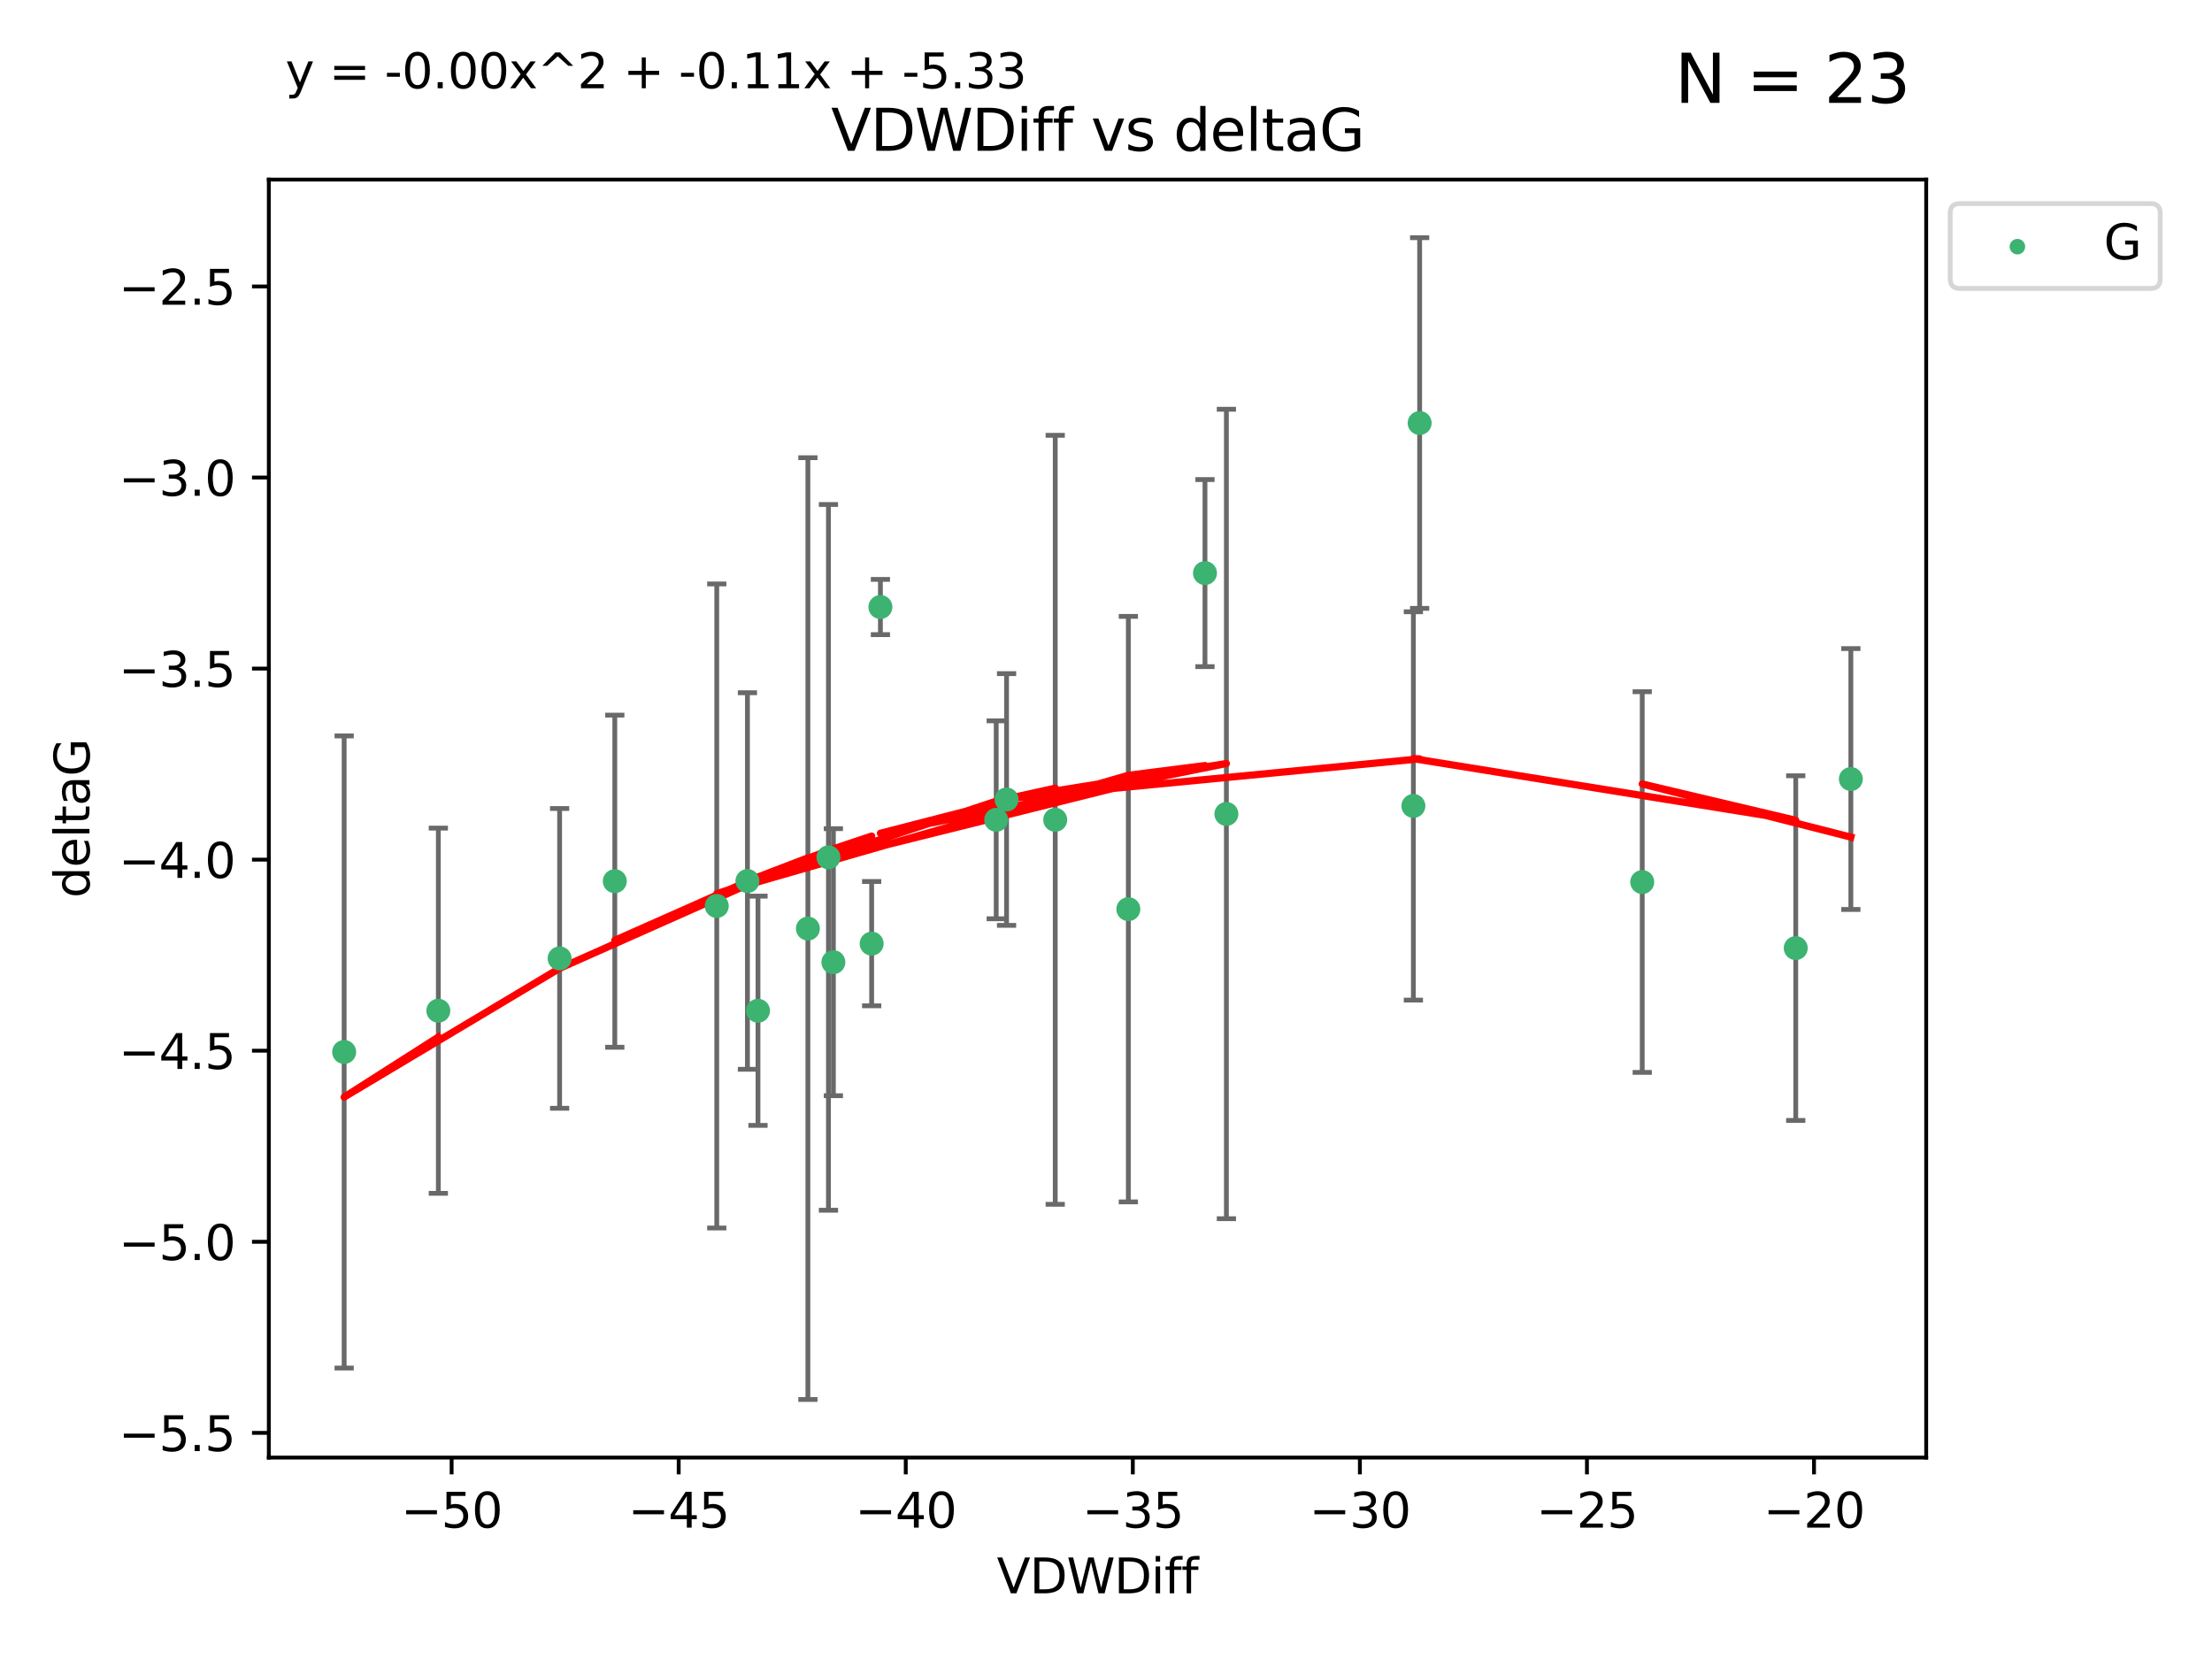 <?xml version="1.0" encoding="utf-8" standalone="no"?>
<!DOCTYPE svg PUBLIC "-//W3C//DTD SVG 1.1//EN"
  "http://www.w3.org/Graphics/SVG/1.1/DTD/svg11.dtd">
<svg xmlns:xlink="http://www.w3.org/1999/xlink" width="460.8pt" height="345.6pt" viewBox="0 0 460.8 345.6" xmlns="http://www.w3.org/2000/svg" version="1.1">
 <defs>
  <style type="text/css">*{stroke-linejoin: round; stroke-linecap: butt}</style>
 </defs>
 <g id="figure_1">
  <g id="patch_1">
   <path d="M 0 345.6 
L 460.8 345.6 
L 460.8 0 
L 0 0 
z
" style="fill: #ffffff"/>
  </g>
  <g id="axes_1">
   <g id="patch_2">
    <path d="M 56 303.64 
L 401.26 303.64 
L 401.26 37.411 
L 56 37.411 
z
" style="fill: #ffffff"/>
   </g>
   <g id="PathCollection_1">
    <defs>
     <path id="mee4b4e91f6" d="M 0 1.118 
C 0.297 1.118 0.581 1 0.791 0.791 
C 1 0.581 1.118 0.297 1.118 0 
C 1.118 -0.297 1 -0.581 0.791 -0.791 
C 0.581 -1 0.297 -1.118 0 -1.118 
C -0.297 -1.118 -0.581 -1 -0.791 -0.791 
C -1 -0.581 -1.118 -0.297 -1.118 0 
C -1.118 0.297 -1 0.581 -0.791 0.791 
C -0.581 1 -0.297 1.118 0 1.118 
z
" style="stroke: #3cb371"/>
    </defs>
    <g clip-path="url(#p813e946216)">
     <use xlink:href="#mee4b4e91f6" x="91.314" y="210.553" style="fill: #3cb371; stroke: #3cb371"/>
     <use xlink:href="#mee4b4e91f6" x="71.694" y="219.147" style="fill: #3cb371; stroke: #3cb371"/>
     <use xlink:href="#mee4b4e91f6" x="116.579" y="199.653" style="fill: #3cb371; stroke: #3cb371"/>
     <use xlink:href="#mee4b4e91f6" x="168.301" y="193.442" style="fill: #3cb371; stroke: #3cb371"/>
     <use xlink:href="#mee4b4e91f6" x="155.704" y="183.533" style="fill: #3cb371; stroke: #3cb371"/>
     <use xlink:href="#mee4b4e91f6" x="172.581" y="178.6" style="fill: #3cb371; stroke: #3cb371"/>
     <use xlink:href="#mee4b4e91f6" x="181.582" y="196.578" style="fill: #3cb371; stroke: #3cb371"/>
     <use xlink:href="#mee4b4e91f6" x="173.608" y="200.442" style="fill: #3cb371; stroke: #3cb371"/>
     <use xlink:href="#mee4b4e91f6" x="128.072" y="183.566" style="fill: #3cb371; stroke: #3cb371"/>
     <use xlink:href="#mee4b4e91f6" x="157.904" y="210.557" style="fill: #3cb371; stroke: #3cb371"/>
     <use xlink:href="#mee4b4e91f6" x="251.019" y="119.385" style="fill: #3cb371; stroke: #3cb371"/>
     <use xlink:href="#mee4b4e91f6" x="235.054" y="189.389" style="fill: #3cb371; stroke: #3cb371"/>
     <use xlink:href="#mee4b4e91f6" x="149.316" y="188.732" style="fill: #3cb371; stroke: #3cb371"/>
     <use xlink:href="#mee4b4e91f6" x="207.528" y="170.784" style="fill: #3cb371; stroke: #3cb371"/>
     <use xlink:href="#mee4b4e91f6" x="219.823" y="170.782" style="fill: #3cb371; stroke: #3cb371"/>
     <use xlink:href="#mee4b4e91f6" x="183.406" y="126.453" style="fill: #3cb371; stroke: #3cb371"/>
     <use xlink:href="#mee4b4e91f6" x="255.479" y="169.564" style="fill: #3cb371; stroke: #3cb371"/>
     <use xlink:href="#mee4b4e91f6" x="209.684" y="166.548" style="fill: #3cb371; stroke: #3cb371"/>
     <use xlink:href="#mee4b4e91f6" x="295.737" y="88.122" style="fill: #3cb371; stroke: #3cb371"/>
     <use xlink:href="#mee4b4e91f6" x="294.433" y="167.89" style="fill: #3cb371; stroke: #3cb371"/>
     <use xlink:href="#mee4b4e91f6" x="374.085" y="197.506" style="fill: #3cb371; stroke: #3cb371"/>
     <use xlink:href="#mee4b4e91f6" x="342.107" y="183.749" style="fill: #3cb371; stroke: #3cb371"/>
     <use xlink:href="#mee4b4e91f6" x="385.566" y="162.287" style="fill: #3cb371; stroke: #3cb371"/>
    </g>
   </g>
   <g id="matplotlib.axis_1">
    <g id="xtick_1">
     <g id="line2d_1">
      <defs>
       <path id="m0376e45522" d="M 0 0 
L 0 3.5 
" style="stroke: #000000; stroke-width: 0.8"/>
      </defs>
      <g>
       <use xlink:href="#m0376e45522" x="94.081" y="303.64" style="stroke: #000000; stroke-width: 0.8"/>
      </g>
     </g>
     <g id="text_1">
      <!-- −50 -->
      <g transform="translate(83.528 318.238)scale(0.1 -0.1)">
       <defs>
        <path id="DejaVuSans-2212" d="M 678 2272 
L 4684 2272 
L 4684 1741 
L 678 1741 
L 678 2272 
z
" transform="scale(0.016)"/>
        <path id="DejaVuSans-35" d="M 691 4666 
L 3169 4666 
L 3169 4134 
L 1269 4134 
L 1269 2991 
Q 1406 3038 1543 3061 
Q 1681 3084 1819 3084 
Q 2600 3084 3056 2656 
Q 3513 2228 3513 1497 
Q 3513 744 3044 326 
Q 2575 -91 1722 -91 
Q 1428 -91 1123 -41 
Q 819 9 494 109 
L 494 744 
Q 775 591 1075 516 
Q 1375 441 1709 441 
Q 2250 441 2565 725 
Q 2881 1009 2881 1497 
Q 2881 1984 2565 2268 
Q 2250 2553 1709 2553 
Q 1456 2553 1204 2497 
Q 953 2441 691 2322 
L 691 4666 
z
" transform="scale(0.016)"/>
        <path id="DejaVuSans-30" d="M 2034 4250 
Q 1547 4250 1301 3770 
Q 1056 3291 1056 2328 
Q 1056 1369 1301 889 
Q 1547 409 2034 409 
Q 2525 409 2770 889 
Q 3016 1369 3016 2328 
Q 3016 3291 2770 3770 
Q 2525 4250 2034 4250 
z
M 2034 4750 
Q 2819 4750 3233 4129 
Q 3647 3509 3647 2328 
Q 3647 1150 3233 529 
Q 2819 -91 2034 -91 
Q 1250 -91 836 529 
Q 422 1150 422 2328 
Q 422 3509 836 4129 
Q 1250 4750 2034 4750 
z
" transform="scale(0.016)"/>
       </defs>
       <use xlink:href="#DejaVuSans-2212"/>
       <use xlink:href="#DejaVuSans-35" x="83.789"/>
       <use xlink:href="#DejaVuSans-30" x="147.412"/>
      </g>
     </g>
    </g>
    <g id="xtick_2">
     <g id="line2d_2">
      <g>
       <use xlink:href="#m0376e45522" x="141.383" y="303.64" style="stroke: #000000; stroke-width: 0.8"/>
      </g>
     </g>
     <g id="text_2">
      <!-- −45 -->
      <g transform="translate(130.83 318.238)scale(0.1 -0.1)">
       <defs>
        <path id="DejaVuSans-34" d="M 2419 4116 
L 825 1625 
L 2419 1625 
L 2419 4116 
z
M 2253 4666 
L 3047 4666 
L 3047 1625 
L 3713 1625 
L 3713 1100 
L 3047 1100 
L 3047 0 
L 2419 0 
L 2419 1100 
L 313 1100 
L 313 1709 
L 2253 4666 
z
" transform="scale(0.016)"/>
       </defs>
       <use xlink:href="#DejaVuSans-2212"/>
       <use xlink:href="#DejaVuSans-34" x="83.789"/>
       <use xlink:href="#DejaVuSans-35" x="147.412"/>
      </g>
     </g>
    </g>
    <g id="xtick_3">
     <g id="line2d_3">
      <g>
       <use xlink:href="#m0376e45522" x="188.685" y="303.64" style="stroke: #000000; stroke-width: 0.8"/>
      </g>
     </g>
     <g id="text_3">
      <!-- −40 -->
      <g transform="translate(178.132 318.238)scale(0.1 -0.1)">
       <use xlink:href="#DejaVuSans-2212"/>
       <use xlink:href="#DejaVuSans-34" x="83.789"/>
       <use xlink:href="#DejaVuSans-30" x="147.412"/>
      </g>
     </g>
    </g>
    <g id="xtick_4">
     <g id="line2d_4">
      <g>
       <use xlink:href="#m0376e45522" x="235.987" y="303.64" style="stroke: #000000; stroke-width: 0.8"/>
      </g>
     </g>
     <g id="text_4">
      <!-- −35 -->
      <g transform="translate(225.435 318.238)scale(0.1 -0.1)">
       <defs>
        <path id="DejaVuSans-33" d="M 2597 2516 
Q 3050 2419 3304 2112 
Q 3559 1806 3559 1356 
Q 3559 666 3084 287 
Q 2609 -91 1734 -91 
Q 1441 -91 1130 -33 
Q 819 25 488 141 
L 488 750 
Q 750 597 1062 519 
Q 1375 441 1716 441 
Q 2309 441 2620 675 
Q 2931 909 2931 1356 
Q 2931 1769 2642 2001 
Q 2353 2234 1838 2234 
L 1294 2234 
L 1294 2753 
L 1863 2753 
Q 2328 2753 2575 2939 
Q 2822 3125 2822 3475 
Q 2822 3834 2567 4026 
Q 2313 4219 1838 4219 
Q 1578 4219 1281 4162 
Q 984 4106 628 3988 
L 628 4550 
Q 988 4650 1302 4700 
Q 1616 4750 1894 4750 
Q 2613 4750 3031 4423 
Q 3450 4097 3450 3541 
Q 3450 3153 3228 2886 
Q 3006 2619 2597 2516 
z
" transform="scale(0.016)"/>
       </defs>
       <use xlink:href="#DejaVuSans-2212"/>
       <use xlink:href="#DejaVuSans-33" x="83.789"/>
       <use xlink:href="#DejaVuSans-35" x="147.412"/>
      </g>
     </g>
    </g>
    <g id="xtick_5">
     <g id="line2d_5">
      <g>
       <use xlink:href="#m0376e45522" x="283.289" y="303.64" style="stroke: #000000; stroke-width: 0.8"/>
      </g>
     </g>
     <g id="text_5">
      <!-- −30 -->
      <g transform="translate(272.737 318.238)scale(0.1 -0.1)">
       <use xlink:href="#DejaVuSans-2212"/>
       <use xlink:href="#DejaVuSans-33" x="83.789"/>
       <use xlink:href="#DejaVuSans-30" x="147.412"/>
      </g>
     </g>
    </g>
    <g id="xtick_6">
     <g id="line2d_6">
      <g>
       <use xlink:href="#m0376e45522" x="330.591" y="303.64" style="stroke: #000000; stroke-width: 0.8"/>
      </g>
     </g>
     <g id="text_6">
      <!-- −25 -->
      <g transform="translate(320.039 318.238)scale(0.1 -0.1)">
       <defs>
        <path id="DejaVuSans-32" d="M 1228 531 
L 3431 531 
L 3431 0 
L 469 0 
L 469 531 
Q 828 903 1448 1529 
Q 2069 2156 2228 2338 
Q 2531 2678 2651 2914 
Q 2772 3150 2772 3378 
Q 2772 3750 2511 3984 
Q 2250 4219 1831 4219 
Q 1534 4219 1204 4116 
Q 875 4013 500 3803 
L 500 4441 
Q 881 4594 1212 4672 
Q 1544 4750 1819 4750 
Q 2544 4750 2975 4387 
Q 3406 4025 3406 3419 
Q 3406 3131 3298 2873 
Q 3191 2616 2906 2266 
Q 2828 2175 2409 1742 
Q 1991 1309 1228 531 
z
" transform="scale(0.016)"/>
       </defs>
       <use xlink:href="#DejaVuSans-2212"/>
       <use xlink:href="#DejaVuSans-32" x="83.789"/>
       <use xlink:href="#DejaVuSans-35" x="147.412"/>
      </g>
     </g>
    </g>
    <g id="xtick_7">
     <g id="line2d_7">
      <g>
       <use xlink:href="#m0376e45522" x="377.893" y="303.64" style="stroke: #000000; stroke-width: 0.8"/>
      </g>
     </g>
     <g id="text_7">
      <!-- −20 -->
      <g transform="translate(367.341 318.238)scale(0.1 -0.1)">
       <use xlink:href="#DejaVuSans-2212"/>
       <use xlink:href="#DejaVuSans-32" x="83.789"/>
       <use xlink:href="#DejaVuSans-30" x="147.412"/>
      </g>
     </g>
    </g>
    <g id="text_8">
     <!-- VDWDiff -->
     <g transform="translate(207.657 331.917)scale(0.1 -0.1)">
      <defs>
       <path id="DejaVuSans-56" d="M 1831 0 
L 50 4666 
L 709 4666 
L 2188 738 
L 3669 4666 
L 4325 4666 
L 2547 0 
L 1831 0 
z
" transform="scale(0.016)"/>
       <path id="DejaVuSans-44" d="M 1259 4147 
L 1259 519 
L 2022 519 
Q 2988 519 3436 956 
Q 3884 1394 3884 2338 
Q 3884 3275 3436 3711 
Q 2988 4147 2022 4147 
L 1259 4147 
z
M 628 4666 
L 1925 4666 
Q 3281 4666 3915 4102 
Q 4550 3538 4550 2338 
Q 4550 1131 3912 565 
Q 3275 0 1925 0 
L 628 0 
L 628 4666 
z
" transform="scale(0.016)"/>
       <path id="DejaVuSans-57" d="M 213 4666 
L 850 4666 
L 1831 722 
L 2809 4666 
L 3519 4666 
L 4500 722 
L 5478 4666 
L 6119 4666 
L 4947 0 
L 4153 0 
L 3169 4050 
L 2175 0 
L 1381 0 
L 213 4666 
z
" transform="scale(0.016)"/>
       <path id="DejaVuSans-69" d="M 603 3500 
L 1178 3500 
L 1178 0 
L 603 0 
L 603 3500 
z
M 603 4863 
L 1178 4863 
L 1178 4134 
L 603 4134 
L 603 4863 
z
" transform="scale(0.016)"/>
       <path id="DejaVuSans-66" d="M 2375 4863 
L 2375 4384 
L 1825 4384 
Q 1516 4384 1395 4259 
Q 1275 4134 1275 3809 
L 1275 3500 
L 2222 3500 
L 2222 3053 
L 1275 3053 
L 1275 0 
L 697 0 
L 697 3053 
L 147 3053 
L 147 3500 
L 697 3500 
L 697 3744 
Q 697 4328 969 4595 
Q 1241 4863 1831 4863 
L 2375 4863 
z
" transform="scale(0.016)"/>
      </defs>
      <use xlink:href="#DejaVuSans-56"/>
      <use xlink:href="#DejaVuSans-44" x="68.408"/>
      <use xlink:href="#DejaVuSans-57" x="145.41"/>
      <use xlink:href="#DejaVuSans-44" x="244.287"/>
      <use xlink:href="#DejaVuSans-69" x="321.289"/>
      <use xlink:href="#DejaVuSans-66" x="349.072"/>
      <use xlink:href="#DejaVuSans-66" x="384.277"/>
     </g>
    </g>
   </g>
   <g id="matplotlib.axis_2">
    <g id="ytick_1">
     <g id="line2d_8">
      <defs>
       <path id="m9ec5a95dda" d="M 0 0 
L -3.5 0 
" style="stroke: #000000; stroke-width: 0.8"/>
      </defs>
      <g>
       <use xlink:href="#m9ec5a95dda" x="56" y="298.489" style="stroke: #000000; stroke-width: 0.8"/>
      </g>
     </g>
     <g id="text_9">
      <!-- −5.5 -->
      <g transform="translate(24.717 302.288)scale(0.1 -0.1)">
       <defs>
        <path id="DejaVuSans-2e" d="M 684 794 
L 1344 794 
L 1344 0 
L 684 0 
L 684 794 
z
" transform="scale(0.016)"/>
       </defs>
       <use xlink:href="#DejaVuSans-2212"/>
       <use xlink:href="#DejaVuSans-35" x="83.789"/>
       <use xlink:href="#DejaVuSans-2e" x="147.412"/>
       <use xlink:href="#DejaVuSans-35" x="179.199"/>
      </g>
     </g>
    </g>
    <g id="ytick_2">
     <g id="line2d_9">
      <g>
       <use xlink:href="#m9ec5a95dda" x="56" y="258.687" style="stroke: #000000; stroke-width: 0.8"/>
      </g>
     </g>
     <g id="text_10">
      <!-- −5.0 -->
      <g transform="translate(24.717 262.486)scale(0.1 -0.1)">
       <use xlink:href="#DejaVuSans-2212"/>
       <use xlink:href="#DejaVuSans-35" x="83.789"/>
       <use xlink:href="#DejaVuSans-2e" x="147.412"/>
       <use xlink:href="#DejaVuSans-30" x="179.199"/>
      </g>
     </g>
    </g>
    <g id="ytick_3">
     <g id="line2d_10">
      <g>
       <use xlink:href="#m9ec5a95dda" x="56" y="218.885" style="stroke: #000000; stroke-width: 0.8"/>
      </g>
     </g>
     <g id="text_11">
      <!-- −4.5 -->
      <g transform="translate(24.717 222.684)scale(0.1 -0.1)">
       <use xlink:href="#DejaVuSans-2212"/>
       <use xlink:href="#DejaVuSans-34" x="83.789"/>
       <use xlink:href="#DejaVuSans-2e" x="147.412"/>
       <use xlink:href="#DejaVuSans-35" x="179.199"/>
      </g>
     </g>
    </g>
    <g id="ytick_4">
     <g id="line2d_11">
      <g>
       <use xlink:href="#m9ec5a95dda" x="56" y="179.083" style="stroke: #000000; stroke-width: 0.8"/>
      </g>
     </g>
     <g id="text_12">
      <!-- −4.0 -->
      <g transform="translate(24.717 182.882)scale(0.1 -0.1)">
       <use xlink:href="#DejaVuSans-2212"/>
       <use xlink:href="#DejaVuSans-34" x="83.789"/>
       <use xlink:href="#DejaVuSans-2e" x="147.412"/>
       <use xlink:href="#DejaVuSans-30" x="179.199"/>
      </g>
     </g>
    </g>
    <g id="ytick_5">
     <g id="line2d_12">
      <g>
       <use xlink:href="#m9ec5a95dda" x="56" y="139.281" style="stroke: #000000; stroke-width: 0.8"/>
      </g>
     </g>
     <g id="text_13">
      <!-- −3.5 -->
      <g transform="translate(24.717 143.08)scale(0.1 -0.1)">
       <use xlink:href="#DejaVuSans-2212"/>
       <use xlink:href="#DejaVuSans-33" x="83.789"/>
       <use xlink:href="#DejaVuSans-2e" x="147.412"/>
       <use xlink:href="#DejaVuSans-35" x="179.199"/>
      </g>
     </g>
    </g>
    <g id="ytick_6">
     <g id="line2d_13">
      <g>
       <use xlink:href="#m9ec5a95dda" x="56" y="99.479" style="stroke: #000000; stroke-width: 0.8"/>
      </g>
     </g>
     <g id="text_14">
      <!-- −3.0 -->
      <g transform="translate(24.717 103.278)scale(0.1 -0.1)">
       <use xlink:href="#DejaVuSans-2212"/>
       <use xlink:href="#DejaVuSans-33" x="83.789"/>
       <use xlink:href="#DejaVuSans-2e" x="147.412"/>
       <use xlink:href="#DejaVuSans-30" x="179.199"/>
      </g>
     </g>
    </g>
    <g id="ytick_7">
     <g id="line2d_14">
      <g>
       <use xlink:href="#m9ec5a95dda" x="56" y="59.677" style="stroke: #000000; stroke-width: 0.8"/>
      </g>
     </g>
     <g id="text_15">
      <!-- −2.5 -->
      <g transform="translate(24.717 63.476)scale(0.1 -0.1)">
       <use xlink:href="#DejaVuSans-2212"/>
       <use xlink:href="#DejaVuSans-32" x="83.789"/>
       <use xlink:href="#DejaVuSans-2e" x="147.412"/>
       <use xlink:href="#DejaVuSans-35" x="179.199"/>
      </g>
     </g>
    </g>
    <g id="text_16">
     <!-- deltaG -->
     <g transform="translate(18.637 187.064)rotate(-90)scale(0.1 -0.1)">
      <defs>
       <path id="DejaVuSans-64" d="M 2906 2969 
L 2906 4863 
L 3481 4863 
L 3481 0 
L 2906 0 
L 2906 525 
Q 2725 213 2448 61 
Q 2172 -91 1784 -91 
Q 1150 -91 751 415 
Q 353 922 353 1747 
Q 353 2572 751 3078 
Q 1150 3584 1784 3584 
Q 2172 3584 2448 3432 
Q 2725 3281 2906 2969 
z
M 947 1747 
Q 947 1113 1208 752 
Q 1469 391 1925 391 
Q 2381 391 2643 752 
Q 2906 1113 2906 1747 
Q 2906 2381 2643 2742 
Q 2381 3103 1925 3103 
Q 1469 3103 1208 2742 
Q 947 2381 947 1747 
z
" transform="scale(0.016)"/>
       <path id="DejaVuSans-65" d="M 3597 1894 
L 3597 1613 
L 953 1613 
Q 991 1019 1311 708 
Q 1631 397 2203 397 
Q 2534 397 2845 478 
Q 3156 559 3463 722 
L 3463 178 
Q 3153 47 2828 -22 
Q 2503 -91 2169 -91 
Q 1331 -91 842 396 
Q 353 884 353 1716 
Q 353 2575 817 3079 
Q 1281 3584 2069 3584 
Q 2775 3584 3186 3129 
Q 3597 2675 3597 1894 
z
M 3022 2063 
Q 3016 2534 2758 2815 
Q 2500 3097 2075 3097 
Q 1594 3097 1305 2825 
Q 1016 2553 972 2059 
L 3022 2063 
z
" transform="scale(0.016)"/>
       <path id="DejaVuSans-6c" d="M 603 4863 
L 1178 4863 
L 1178 0 
L 603 0 
L 603 4863 
z
" transform="scale(0.016)"/>
       <path id="DejaVuSans-74" d="M 1172 4494 
L 1172 3500 
L 2356 3500 
L 2356 3053 
L 1172 3053 
L 1172 1153 
Q 1172 725 1289 603 
Q 1406 481 1766 481 
L 2356 481 
L 2356 0 
L 1766 0 
Q 1100 0 847 248 
Q 594 497 594 1153 
L 594 3053 
L 172 3053 
L 172 3500 
L 594 3500 
L 594 4494 
L 1172 4494 
z
" transform="scale(0.016)"/>
       <path id="DejaVuSans-61" d="M 2194 1759 
Q 1497 1759 1228 1600 
Q 959 1441 959 1056 
Q 959 750 1161 570 
Q 1363 391 1709 391 
Q 2188 391 2477 730 
Q 2766 1069 2766 1631 
L 2766 1759 
L 2194 1759 
z
M 3341 1997 
L 3341 0 
L 2766 0 
L 2766 531 
Q 2569 213 2275 61 
Q 1981 -91 1556 -91 
Q 1019 -91 701 211 
Q 384 513 384 1019 
Q 384 1609 779 1909 
Q 1175 2209 1959 2209 
L 2766 2209 
L 2766 2266 
Q 2766 2663 2505 2880 
Q 2244 3097 1772 3097 
Q 1472 3097 1187 3025 
Q 903 2953 641 2809 
L 641 3341 
Q 956 3463 1253 3523 
Q 1550 3584 1831 3584 
Q 2591 3584 2966 3190 
Q 3341 2797 3341 1997 
z
" transform="scale(0.016)"/>
       <path id="DejaVuSans-47" d="M 3809 666 
L 3809 1919 
L 2778 1919 
L 2778 2438 
L 4434 2438 
L 4434 434 
Q 4069 175 3628 42 
Q 3188 -91 2688 -91 
Q 1594 -91 976 548 
Q 359 1188 359 2328 
Q 359 3472 976 4111 
Q 1594 4750 2688 4750 
Q 3144 4750 3555 4637 
Q 3966 4525 4313 4306 
L 4313 3634 
Q 3963 3931 3569 4081 
Q 3175 4231 2741 4231 
Q 1884 4231 1454 3753 
Q 1025 3275 1025 2328 
Q 1025 1384 1454 906 
Q 1884 428 2741 428 
Q 3075 428 3337 486 
Q 3600 544 3809 666 
z
" transform="scale(0.016)"/>
      </defs>
      <use xlink:href="#DejaVuSans-64"/>
      <use xlink:href="#DejaVuSans-65" x="63.477"/>
      <use xlink:href="#DejaVuSans-6c" x="125"/>
      <use xlink:href="#DejaVuSans-74" x="152.783"/>
      <use xlink:href="#DejaVuSans-61" x="191.992"/>
      <use xlink:href="#DejaVuSans-47" x="253.271"/>
     </g>
    </g>
   </g>
   <g id="LineCollection_1">
    <path d="M 91.314 248.595 
L 91.314 172.51 
" clip-path="url(#p813e946216)" style="fill: none; stroke: #696969"/>
    <path d="M 71.694 284.99 
L 71.694 153.304 
" clip-path="url(#p813e946216)" style="fill: none; stroke: #696969"/>
    <path d="M 116.579 230.877 
L 116.579 168.429 
" clip-path="url(#p813e946216)" style="fill: none; stroke: #696969"/>
    <path d="M 168.301 291.539 
L 168.301 95.345 
" clip-path="url(#p813e946216)" style="fill: none; stroke: #696969"/>
    <path d="M 155.704 222.754 
L 155.704 144.312 
" clip-path="url(#p813e946216)" style="fill: none; stroke: #696969"/>
    <path d="M 172.581 252.111 
L 172.581 105.089 
" clip-path="url(#p813e946216)" style="fill: none; stroke: #696969"/>
    <path d="M 181.582 209.525 
L 181.582 183.632 
" clip-path="url(#p813e946216)" style="fill: none; stroke: #696969"/>
    <path d="M 173.608 228.257 
L 173.608 172.628 
" clip-path="url(#p813e946216)" style="fill: none; stroke: #696969"/>
    <path d="M 128.072 218.163 
L 128.072 148.97 
" clip-path="url(#p813e946216)" style="fill: none; stroke: #696969"/>
    <path d="M 157.904 234.433 
L 157.904 186.681 
" clip-path="url(#p813e946216)" style="fill: none; stroke: #696969"/>
    <path d="M 251.019 138.87 
L 251.019 99.9 
" clip-path="url(#p813e946216)" style="fill: none; stroke: #696969"/>
    <path d="M 235.054 250.373 
L 235.054 128.405 
" clip-path="url(#p813e946216)" style="fill: none; stroke: #696969"/>
    <path d="M 149.316 255.82 
L 149.316 121.644 
" clip-path="url(#p813e946216)" style="fill: none; stroke: #696969"/>
    <path d="M 207.528 191.4 
L 207.528 150.168 
" clip-path="url(#p813e946216)" style="fill: none; stroke: #696969"/>
    <path d="M 219.823 250.879 
L 219.823 90.684 
" clip-path="url(#p813e946216)" style="fill: none; stroke: #696969"/>
    <path d="M 183.406 132.205 
L 183.406 120.7 
" clip-path="url(#p813e946216)" style="fill: none; stroke: #696969"/>
    <path d="M 255.479 253.876 
L 255.479 85.252 
" clip-path="url(#p813e946216)" style="fill: none; stroke: #696969"/>
    <path d="M 209.684 192.768 
L 209.684 140.328 
" clip-path="url(#p813e946216)" style="fill: none; stroke: #696969"/>
    <path d="M 295.737 126.731 
L 295.737 49.513 
" clip-path="url(#p813e946216)" style="fill: none; stroke: #696969"/>
    <path d="M 294.433 208.336 
L 294.433 127.443 
" clip-path="url(#p813e946216)" style="fill: none; stroke: #696969"/>
    <path d="M 374.085 233.409 
L 374.085 161.603 
" clip-path="url(#p813e946216)" style="fill: none; stroke: #696969"/>
    <path d="M 342.107 223.401 
L 342.107 144.097 
" clip-path="url(#p813e946216)" style="fill: none; stroke: #696969"/>
    <path d="M 385.566 189.456 
L 385.566 135.117 
" clip-path="url(#p813e946216)" style="fill: none; stroke: #696969"/>
   </g>
   <g id="line2d_15">
    <defs>
     <path id="m3e53c886b6" d="M 2 0 
L -2 -0 
" style="stroke: #696969"/>
    </defs>
    <g clip-path="url(#p813e946216)">
     <use xlink:href="#m3e53c886b6" x="91.314" y="248.595" style="fill: #696969; stroke: #696969"/>
     <use xlink:href="#m3e53c886b6" x="71.694" y="284.99" style="fill: #696969; stroke: #696969"/>
     <use xlink:href="#m3e53c886b6" x="116.579" y="230.877" style="fill: #696969; stroke: #696969"/>
     <use xlink:href="#m3e53c886b6" x="168.301" y="291.539" style="fill: #696969; stroke: #696969"/>
     <use xlink:href="#m3e53c886b6" x="155.704" y="222.754" style="fill: #696969; stroke: #696969"/>
     <use xlink:href="#m3e53c886b6" x="172.581" y="252.111" style="fill: #696969; stroke: #696969"/>
     <use xlink:href="#m3e53c886b6" x="181.582" y="209.525" style="fill: #696969; stroke: #696969"/>
     <use xlink:href="#m3e53c886b6" x="173.608" y="228.257" style="fill: #696969; stroke: #696969"/>
     <use xlink:href="#m3e53c886b6" x="128.072" y="218.163" style="fill: #696969; stroke: #696969"/>
     <use xlink:href="#m3e53c886b6" x="157.904" y="234.433" style="fill: #696969; stroke: #696969"/>
     <use xlink:href="#m3e53c886b6" x="251.019" y="138.87" style="fill: #696969; stroke: #696969"/>
     <use xlink:href="#m3e53c886b6" x="235.054" y="250.373" style="fill: #696969; stroke: #696969"/>
     <use xlink:href="#m3e53c886b6" x="149.316" y="255.82" style="fill: #696969; stroke: #696969"/>
     <use xlink:href="#m3e53c886b6" x="207.528" y="191.4" style="fill: #696969; stroke: #696969"/>
     <use xlink:href="#m3e53c886b6" x="219.823" y="250.879" style="fill: #696969; stroke: #696969"/>
     <use xlink:href="#m3e53c886b6" x="183.406" y="132.205" style="fill: #696969; stroke: #696969"/>
     <use xlink:href="#m3e53c886b6" x="255.479" y="253.876" style="fill: #696969; stroke: #696969"/>
     <use xlink:href="#m3e53c886b6" x="209.684" y="192.768" style="fill: #696969; stroke: #696969"/>
     <use xlink:href="#m3e53c886b6" x="295.737" y="126.731" style="fill: #696969; stroke: #696969"/>
     <use xlink:href="#m3e53c886b6" x="294.433" y="208.336" style="fill: #696969; stroke: #696969"/>
     <use xlink:href="#m3e53c886b6" x="374.085" y="233.409" style="fill: #696969; stroke: #696969"/>
     <use xlink:href="#m3e53c886b6" x="342.107" y="223.401" style="fill: #696969; stroke: #696969"/>
     <use xlink:href="#m3e53c886b6" x="385.566" y="189.456" style="fill: #696969; stroke: #696969"/>
    </g>
   </g>
   <g id="line2d_16">
    <g clip-path="url(#p813e946216)">
     <use xlink:href="#m3e53c886b6" x="91.314" y="172.51" style="fill: #696969; stroke: #696969"/>
     <use xlink:href="#m3e53c886b6" x="71.694" y="153.304" style="fill: #696969; stroke: #696969"/>
     <use xlink:href="#m3e53c886b6" x="116.579" y="168.429" style="fill: #696969; stroke: #696969"/>
     <use xlink:href="#m3e53c886b6" x="168.301" y="95.345" style="fill: #696969; stroke: #696969"/>
     <use xlink:href="#m3e53c886b6" x="155.704" y="144.312" style="fill: #696969; stroke: #696969"/>
     <use xlink:href="#m3e53c886b6" x="172.581" y="105.089" style="fill: #696969; stroke: #696969"/>
     <use xlink:href="#m3e53c886b6" x="181.582" y="183.632" style="fill: #696969; stroke: #696969"/>
     <use xlink:href="#m3e53c886b6" x="173.608" y="172.628" style="fill: #696969; stroke: #696969"/>
     <use xlink:href="#m3e53c886b6" x="128.072" y="148.97" style="fill: #696969; stroke: #696969"/>
     <use xlink:href="#m3e53c886b6" x="157.904" y="186.681" style="fill: #696969; stroke: #696969"/>
     <use xlink:href="#m3e53c886b6" x="251.019" y="99.9" style="fill: #696969; stroke: #696969"/>
     <use xlink:href="#m3e53c886b6" x="235.054" y="128.405" style="fill: #696969; stroke: #696969"/>
     <use xlink:href="#m3e53c886b6" x="149.316" y="121.644" style="fill: #696969; stroke: #696969"/>
     <use xlink:href="#m3e53c886b6" x="207.528" y="150.168" style="fill: #696969; stroke: #696969"/>
     <use xlink:href="#m3e53c886b6" x="219.823" y="90.684" style="fill: #696969; stroke: #696969"/>
     <use xlink:href="#m3e53c886b6" x="183.406" y="120.7" style="fill: #696969; stroke: #696969"/>
     <use xlink:href="#m3e53c886b6" x="255.479" y="85.252" style="fill: #696969; stroke: #696969"/>
     <use xlink:href="#m3e53c886b6" x="209.684" y="140.328" style="fill: #696969; stroke: #696969"/>
     <use xlink:href="#m3e53c886b6" x="295.737" y="49.513" style="fill: #696969; stroke: #696969"/>
     <use xlink:href="#m3e53c886b6" x="294.433" y="127.443" style="fill: #696969; stroke: #696969"/>
     <use xlink:href="#m3e53c886b6" x="374.085" y="161.603" style="fill: #696969; stroke: #696969"/>
     <use xlink:href="#m3e53c886b6" x="342.107" y="144.097" style="fill: #696969; stroke: #696969"/>
     <use xlink:href="#m3e53c886b6" x="385.566" y="135.117" style="fill: #696969; stroke: #696969"/>
    </g>
   </g>
   <g id="line2d_17">
    <path d="M 91.314 216.038 
L 71.694 228.545 
L 116.579 201.724 
L 168.301 178.712 
L 155.704 183.538 
L 172.581 177.186 
L 181.582 174.167 
L 173.608 176.829 
L 128.072 195.88 
L 157.904 182.659 
L 251.019 159.479 
L 235.054 161.508 
L 149.316 186.176 
L 207.528 166.896 
L 219.823 164.193 
L 183.406 173.586 
L 255.479 159.057 
L 209.684 166.387 
L 295.737 158.086 
L 294.433 158.037 
L 374.085 170.879 
L 342.107 163.315 
L 385.566 174.383 
" clip-path="url(#p813e946216)" style="fill: none; stroke: #ff0000; stroke-width: 1.5; stroke-linecap: square"/>
   </g>
   <g id="line2d_18">
    <defs>
     <path id="m4f42570154" d="M 0 2 
C 0.53 2 1.039 1.789 1.414 1.414 
C 1.789 1.039 2 0.53 2 0 
C 2 -0.53 1.789 -1.039 1.414 -1.414 
C 1.039 -1.789 0.53 -2 0 -2 
C -0.53 -2 -1.039 -1.789 -1.414 -1.414 
C -1.789 -1.039 -2 -0.53 -2 0 
C -2 0.53 -1.789 1.039 -1.414 1.414 
C -1.039 1.789 -0.53 2 0 2 
z
" style="stroke: #3cb371"/>
    </defs>
    <g clip-path="url(#p813e946216)">
     <use xlink:href="#m4f42570154" x="91.314" y="210.553" style="fill: #3cb371; stroke: #3cb371"/>
     <use xlink:href="#m4f42570154" x="71.694" y="219.147" style="fill: #3cb371; stroke: #3cb371"/>
     <use xlink:href="#m4f42570154" x="116.579" y="199.653" style="fill: #3cb371; stroke: #3cb371"/>
     <use xlink:href="#m4f42570154" x="168.301" y="193.442" style="fill: #3cb371; stroke: #3cb371"/>
     <use xlink:href="#m4f42570154" x="155.704" y="183.533" style="fill: #3cb371; stroke: #3cb371"/>
     <use xlink:href="#m4f42570154" x="172.581" y="178.6" style="fill: #3cb371; stroke: #3cb371"/>
     <use xlink:href="#m4f42570154" x="181.582" y="196.578" style="fill: #3cb371; stroke: #3cb371"/>
     <use xlink:href="#m4f42570154" x="173.608" y="200.442" style="fill: #3cb371; stroke: #3cb371"/>
     <use xlink:href="#m4f42570154" x="128.072" y="183.566" style="fill: #3cb371; stroke: #3cb371"/>
     <use xlink:href="#m4f42570154" x="157.904" y="210.557" style="fill: #3cb371; stroke: #3cb371"/>
     <use xlink:href="#m4f42570154" x="251.019" y="119.385" style="fill: #3cb371; stroke: #3cb371"/>
     <use xlink:href="#m4f42570154" x="235.054" y="189.389" style="fill: #3cb371; stroke: #3cb371"/>
     <use xlink:href="#m4f42570154" x="149.316" y="188.732" style="fill: #3cb371; stroke: #3cb371"/>
     <use xlink:href="#m4f42570154" x="207.528" y="170.784" style="fill: #3cb371; stroke: #3cb371"/>
     <use xlink:href="#m4f42570154" x="219.823" y="170.782" style="fill: #3cb371; stroke: #3cb371"/>
     <use xlink:href="#m4f42570154" x="183.406" y="126.453" style="fill: #3cb371; stroke: #3cb371"/>
     <use xlink:href="#m4f42570154" x="255.479" y="169.564" style="fill: #3cb371; stroke: #3cb371"/>
     <use xlink:href="#m4f42570154" x="209.684" y="166.548" style="fill: #3cb371; stroke: #3cb371"/>
     <use xlink:href="#m4f42570154" x="295.737" y="88.122" style="fill: #3cb371; stroke: #3cb371"/>
     <use xlink:href="#m4f42570154" x="294.433" y="167.89" style="fill: #3cb371; stroke: #3cb371"/>
     <use xlink:href="#m4f42570154" x="374.085" y="197.506" style="fill: #3cb371; stroke: #3cb371"/>
     <use xlink:href="#m4f42570154" x="342.107" y="183.749" style="fill: #3cb371; stroke: #3cb371"/>
     <use xlink:href="#m4f42570154" x="385.566" y="162.287" style="fill: #3cb371; stroke: #3cb371"/>
    </g>
   </g>
   <g id="patch_3">
    <path d="M 56 303.64 
L 56 37.411 
" style="fill: none; stroke: #000000; stroke-width: 0.8; stroke-linejoin: miter; stroke-linecap: square"/>
   </g>
   <g id="patch_4">
    <path d="M 401.26 303.64 
L 401.26 37.411 
" style="fill: none; stroke: #000000; stroke-width: 0.8; stroke-linejoin: miter; stroke-linecap: square"/>
   </g>
   <g id="patch_5">
    <path d="M 56 303.64 
L 401.26 303.64 
" style="fill: none; stroke: #000000; stroke-width: 0.8; stroke-linejoin: miter; stroke-linecap: square"/>
   </g>
   <g id="patch_6">
    <path d="M 56 37.411 
L 401.26 37.411 
" style="fill: none; stroke: #000000; stroke-width: 0.8; stroke-linejoin: miter; stroke-linecap: square"/>
   </g>
   <g id="text_17">
    <!-- N = 23 -->
    <g transform="translate(348.888 21.426)scale(0.14 -0.14)">
     <defs>
      <path id="DejaVuSans-4e" d="M 628 4666 
L 1478 4666 
L 3547 763 
L 3547 4666 
L 4159 4666 
L 4159 0 
L 3309 0 
L 1241 3903 
L 1241 0 
L 628 0 
L 628 4666 
z
" transform="scale(0.016)"/>
      <path id="DejaVuSans-20" transform="scale(0.016)"/>
      <path id="DejaVuSans-3d" d="M 678 2906 
L 4684 2906 
L 4684 2381 
L 678 2381 
L 678 2906 
z
M 678 1631 
L 4684 1631 
L 4684 1100 
L 678 1100 
L 678 1631 
z
" transform="scale(0.016)"/>
     </defs>
     <use xlink:href="#DejaVuSans-4e"/>
     <use xlink:href="#DejaVuSans-20" x="74.805"/>
     <use xlink:href="#DejaVuSans-3d" x="106.592"/>
     <use xlink:href="#DejaVuSans-20" x="190.381"/>
     <use xlink:href="#DejaVuSans-32" x="222.168"/>
     <use xlink:href="#DejaVuSans-33" x="285.791"/>
    </g>
   </g>
   <g id="text_18">
    <!-- y = -0.00x^2 + -0.11x + -5.33 -->
    <g transform="translate(59.453 18.387)scale(0.1 -0.1)">
     <defs>
      <path id="DejaVuSans-79" d="M 2059 -325 
Q 1816 -950 1584 -1140 
Q 1353 -1331 966 -1331 
L 506 -1331 
L 506 -850 
L 844 -850 
Q 1081 -850 1212 -737 
Q 1344 -625 1503 -206 
L 1606 56 
L 191 3500 
L 800 3500 
L 1894 763 
L 2988 3500 
L 3597 3500 
L 2059 -325 
z
" transform="scale(0.016)"/>
      <path id="DejaVuSans-2d" d="M 313 2009 
L 1997 2009 
L 1997 1497 
L 313 1497 
L 313 2009 
z
" transform="scale(0.016)"/>
      <path id="DejaVuSans-78" d="M 3513 3500 
L 2247 1797 
L 3578 0 
L 2900 0 
L 1881 1375 
L 863 0 
L 184 0 
L 1544 1831 
L 300 3500 
L 978 3500 
L 1906 2253 
L 2834 3500 
L 3513 3500 
z
" transform="scale(0.016)"/>
      <path id="DejaVuSans-5e" d="M 2988 4666 
L 4684 2925 
L 4056 2925 
L 2681 4159 
L 1306 2925 
L 678 2925 
L 2375 4666 
L 2988 4666 
z
" transform="scale(0.016)"/>
      <path id="DejaVuSans-2b" d="M 2944 4013 
L 2944 2272 
L 4684 2272 
L 4684 1741 
L 2944 1741 
L 2944 0 
L 2419 0 
L 2419 1741 
L 678 1741 
L 678 2272 
L 2419 2272 
L 2419 4013 
L 2944 4013 
z
" transform="scale(0.016)"/>
      <path id="DejaVuSans-31" d="M 794 531 
L 1825 531 
L 1825 4091 
L 703 3866 
L 703 4441 
L 1819 4666 
L 2450 4666 
L 2450 531 
L 3481 531 
L 3481 0 
L 794 0 
L 794 531 
z
" transform="scale(0.016)"/>
     </defs>
     <use xlink:href="#DejaVuSans-79"/>
     <use xlink:href="#DejaVuSans-20" x="59.18"/>
     <use xlink:href="#DejaVuSans-3d" x="90.967"/>
     <use xlink:href="#DejaVuSans-20" x="174.756"/>
     <use xlink:href="#DejaVuSans-2d" x="206.543"/>
     <use xlink:href="#DejaVuSans-30" x="242.627"/>
     <use xlink:href="#DejaVuSans-2e" x="306.25"/>
     <use xlink:href="#DejaVuSans-30" x="338.037"/>
     <use xlink:href="#DejaVuSans-30" x="401.66"/>
     <use xlink:href="#DejaVuSans-78" x="465.283"/>
     <use xlink:href="#DejaVuSans-5e" x="524.463"/>
     <use xlink:href="#DejaVuSans-32" x="608.252"/>
     <use xlink:href="#DejaVuSans-20" x="671.875"/>
     <use xlink:href="#DejaVuSans-2b" x="703.662"/>
     <use xlink:href="#DejaVuSans-20" x="787.451"/>
     <use xlink:href="#DejaVuSans-2d" x="819.238"/>
     <use xlink:href="#DejaVuSans-30" x="855.322"/>
     <use xlink:href="#DejaVuSans-2e" x="918.945"/>
     <use xlink:href="#DejaVuSans-31" x="950.732"/>
     <use xlink:href="#DejaVuSans-31" x="1014.355"/>
     <use xlink:href="#DejaVuSans-78" x="1077.979"/>
     <use xlink:href="#DejaVuSans-20" x="1137.158"/>
     <use xlink:href="#DejaVuSans-2b" x="1168.945"/>
     <use xlink:href="#DejaVuSans-20" x="1252.734"/>
     <use xlink:href="#DejaVuSans-2d" x="1284.521"/>
     <use xlink:href="#DejaVuSans-35" x="1320.605"/>
     <use xlink:href="#DejaVuSans-2e" x="1384.229"/>
     <use xlink:href="#DejaVuSans-33" x="1416.016"/>
     <use xlink:href="#DejaVuSans-33" x="1479.639"/>
    </g>
   </g>
   <g id="text_19">
    <!-- VDWDiff vs deltaG -->
    <g transform="translate(173.125 31.411)scale(0.12 -0.12)">
     <defs>
      <path id="DejaVuSans-76" d="M 191 3500 
L 800 3500 
L 1894 563 
L 2988 3500 
L 3597 3500 
L 2284 0 
L 1503 0 
L 191 3500 
z
" transform="scale(0.016)"/>
      <path id="DejaVuSans-73" d="M 2834 3397 
L 2834 2853 
Q 2591 2978 2328 3040 
Q 2066 3103 1784 3103 
Q 1356 3103 1142 2972 
Q 928 2841 928 2578 
Q 928 2378 1081 2264 
Q 1234 2150 1697 2047 
L 1894 2003 
Q 2506 1872 2764 1633 
Q 3022 1394 3022 966 
Q 3022 478 2636 193 
Q 2250 -91 1575 -91 
Q 1294 -91 989 -36 
Q 684 19 347 128 
L 347 722 
Q 666 556 975 473 
Q 1284 391 1588 391 
Q 1994 391 2212 530 
Q 2431 669 2431 922 
Q 2431 1156 2273 1281 
Q 2116 1406 1581 1522 
L 1381 1569 
Q 847 1681 609 1914 
Q 372 2147 372 2553 
Q 372 3047 722 3315 
Q 1072 3584 1716 3584 
Q 2034 3584 2315 3537 
Q 2597 3491 2834 3397 
z
" transform="scale(0.016)"/>
     </defs>
     <use xlink:href="#DejaVuSans-56"/>
     <use xlink:href="#DejaVuSans-44" x="68.408"/>
     <use xlink:href="#DejaVuSans-57" x="145.41"/>
     <use xlink:href="#DejaVuSans-44" x="244.287"/>
     <use xlink:href="#DejaVuSans-69" x="321.289"/>
     <use xlink:href="#DejaVuSans-66" x="349.072"/>
     <use xlink:href="#DejaVuSans-66" x="384.277"/>
     <use xlink:href="#DejaVuSans-20" x="419.482"/>
     <use xlink:href="#DejaVuSans-76" x="451.27"/>
     <use xlink:href="#DejaVuSans-73" x="510.449"/>
     <use xlink:href="#DejaVuSans-20" x="562.549"/>
     <use xlink:href="#DejaVuSans-64" x="594.336"/>
     <use xlink:href="#DejaVuSans-65" x="657.812"/>
     <use xlink:href="#DejaVuSans-6c" x="719.336"/>
     <use xlink:href="#DejaVuSans-74" x="747.119"/>
     <use xlink:href="#DejaVuSans-61" x="786.328"/>
     <use xlink:href="#DejaVuSans-47" x="847.607"/>
    </g>
   </g>
   <g id="legend_1">
    <g id="patch_7">
     <path d="M 408.26 60.089 
L 448.008 60.089 
Q 450.008 60.089 450.008 58.089 
L 450.008 44.411 
Q 450.008 42.411 448.008 42.411 
L 408.26 42.411 
Q 406.26 42.411 406.26 44.411 
L 406.26 58.089 
Q 406.26 60.089 408.26 60.089 
z
" style="fill: #ffffff; opacity: 0.8; stroke: #cccccc; stroke-linejoin: miter"/>
    </g>
    <g id="PathCollection_2">
     <g>
      <use xlink:href="#mee4b4e91f6" x="420.26" y="51.385" style="fill: #3cb371; stroke: #3cb371"/>
     </g>
    </g>
    <g id="text_20">
     <!-- G -->
     <g transform="translate(438.26 54.01)scale(0.1 -0.1)">
      <use xlink:href="#DejaVuSans-47"/>
     </g>
    </g>
   </g>
  </g>
 </g>
 <defs>
  <clipPath id="p813e946216">
   <rect x="56" y="37.411" width="345.26" height="266.229"/>
  </clipPath>
 </defs>
</svg>
